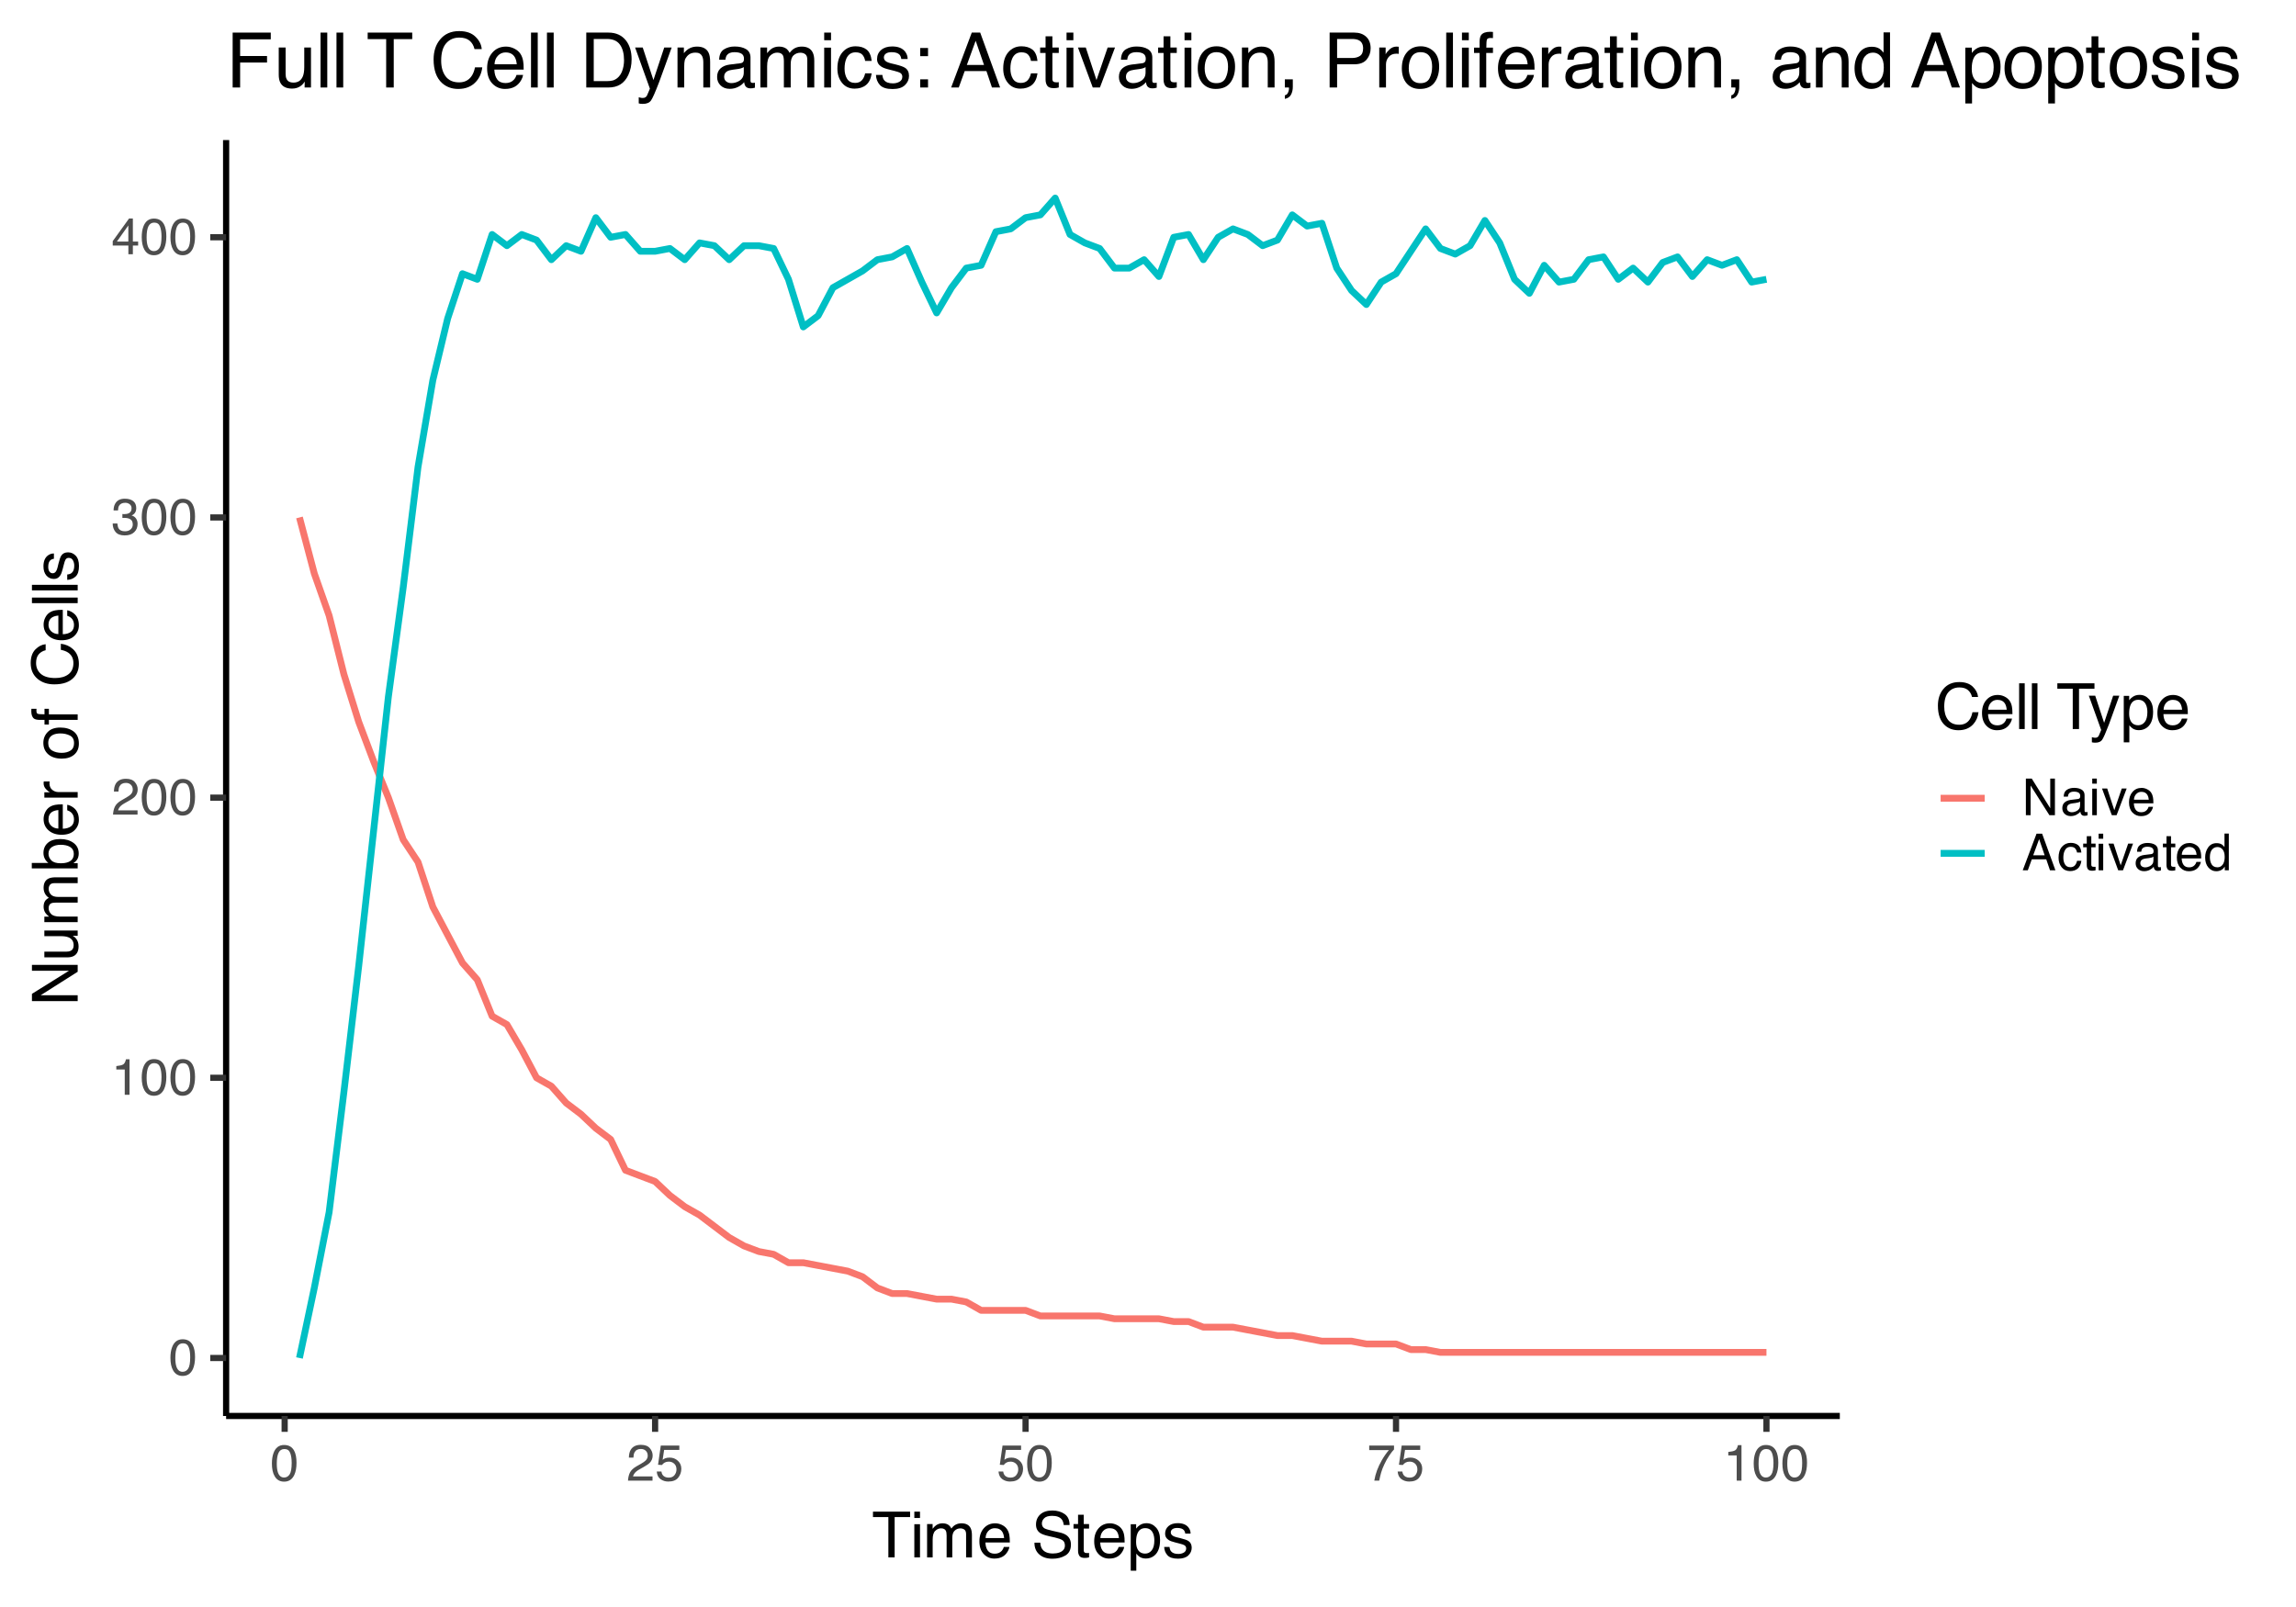 <?xml version="1.0" encoding="UTF-8"?>
<svg xmlns="http://www.w3.org/2000/svg" xmlns:xlink="http://www.w3.org/1999/xlink" width="720" height="504" viewBox="0 0 720 504">
<defs>
<g>
<g id="glyph-0-0">
<path d="M 0.516 0 L 0.516 -11.484 L 9.625 -11.484 L 9.625 0 Z M 8.188 -1.438 L 8.188 -10.047 L 1.953 -10.047 L 1.953 -1.438 Z M 8.188 -1.438 "/>
</g>
<g id="glyph-0-1">
<path d="M 4.328 -11.188 C 5.773 -11.188 6.82 -10.594 7.469 -9.406 C 7.969 -8.477 8.219 -7.211 8.219 -5.609 C 8.219 -4.086 7.992 -2.832 7.547 -1.844 C 6.891 -0.406 5.816 0.312 4.328 0.312 C 2.984 0.312 1.984 -0.273 1.328 -1.453 C 0.773 -2.422 0.5 -3.727 0.5 -5.375 C 0.5 -6.645 0.664 -7.734 1 -8.641 C 1.613 -10.336 2.723 -11.188 4.328 -11.188 Z M 4.312 -0.984 C 5.039 -0.984 5.617 -1.305 6.047 -1.953 C 6.484 -2.598 6.703 -3.801 6.703 -5.562 C 6.703 -6.832 6.547 -7.875 6.234 -8.688 C 5.922 -9.508 5.316 -9.922 4.422 -9.922 C 3.586 -9.922 2.977 -9.531 2.594 -8.75 C 2.219 -7.977 2.031 -6.832 2.031 -5.312 C 2.031 -4.176 2.148 -3.258 2.391 -2.562 C 2.766 -1.508 3.406 -0.984 4.312 -0.984 Z M 4.312 -0.984 "/>
</g>
<g id="glyph-0-2">
<path d="M 1.531 -7.922 L 1.531 -9 C 2.551 -9.102 3.258 -9.27 3.656 -9.5 C 4.062 -9.727 4.363 -10.273 4.562 -11.141 L 5.672 -11.141 L 5.672 0 L 4.172 0 L 4.172 -7.922 Z M 1.531 -7.922 "/>
</g>
<g id="glyph-0-3">
<path d="M 0.5 0 C 0.551 -0.969 0.75 -1.805 1.094 -2.516 C 1.445 -3.234 2.125 -3.883 3.125 -4.469 L 4.625 -5.328 C 5.301 -5.723 5.773 -6.055 6.047 -6.328 C 6.473 -6.766 6.688 -7.258 6.688 -7.812 C 6.688 -8.469 6.488 -8.984 6.094 -9.359 C 5.707 -9.742 5.188 -9.938 4.531 -9.938 C 3.57 -9.938 2.906 -9.57 2.531 -8.844 C 2.332 -8.457 2.223 -7.914 2.203 -7.219 L 0.781 -7.219 C 0.789 -8.195 0.969 -8.992 1.312 -9.609 C 1.926 -10.691 3.004 -11.234 4.547 -11.234 C 5.828 -11.234 6.758 -10.883 7.344 -10.188 C 7.938 -9.5 8.234 -8.727 8.234 -7.875 C 8.234 -6.977 7.922 -6.211 7.297 -5.578 C 6.93 -5.211 6.273 -4.766 5.328 -4.234 L 4.266 -3.641 C 3.754 -3.359 3.352 -3.094 3.062 -2.844 C 2.539 -2.383 2.211 -1.879 2.078 -1.328 L 8.188 -1.328 L 8.188 0 Z M 0.5 0 "/>
</g>
<g id="glyph-0-4">
<path d="M 4.156 0.312 C 2.832 0.312 1.875 -0.051 1.281 -0.781 C 0.688 -1.508 0.391 -2.395 0.391 -3.438 L 1.859 -3.438 C 1.922 -2.719 2.055 -2.191 2.266 -1.859 C 2.629 -1.273 3.285 -0.984 4.234 -0.984 C 4.973 -0.984 5.566 -1.18 6.016 -1.578 C 6.461 -1.973 6.688 -2.484 6.688 -3.109 C 6.688 -3.879 6.453 -4.414 5.984 -4.719 C 5.516 -5.031 4.859 -5.188 4.016 -5.188 C 3.922 -5.188 3.828 -5.18 3.734 -5.172 C 3.641 -5.172 3.539 -5.172 3.438 -5.172 L 3.438 -6.406 C 3.582 -6.395 3.703 -6.383 3.797 -6.375 C 3.898 -6.375 4.008 -6.375 4.125 -6.375 C 4.656 -6.375 5.086 -6.457 5.422 -6.625 C 6.016 -6.914 6.312 -7.438 6.312 -8.188 C 6.312 -8.738 6.113 -9.164 5.719 -9.469 C 5.32 -9.77 4.863 -9.922 4.344 -9.922 C 3.406 -9.922 2.754 -9.609 2.391 -8.984 C 2.191 -8.641 2.082 -8.148 2.062 -7.516 L 0.672 -7.516 C 0.672 -8.348 0.836 -9.055 1.172 -9.641 C 1.742 -10.68 2.75 -11.203 4.188 -11.203 C 5.332 -11.203 6.219 -10.945 6.844 -10.438 C 7.469 -9.938 7.781 -9.203 7.781 -8.234 C 7.781 -7.547 7.594 -6.988 7.219 -6.562 C 6.988 -6.301 6.691 -6.094 6.328 -5.938 C 6.922 -5.781 7.379 -5.469 7.703 -5 C 8.035 -4.539 8.203 -3.977 8.203 -3.312 C 8.203 -2.25 7.848 -1.379 7.141 -0.703 C 6.441 -0.023 5.445 0.312 4.156 0.312 Z M 4.156 0.312 "/>
</g>
<g id="glyph-0-5">
<path d="M 5.297 -3.969 L 5.297 -9.031 L 1.703 -3.969 Z M 5.312 0 L 5.312 -2.734 L 0.406 -2.734 L 0.406 -4.109 L 5.531 -11.219 L 6.719 -11.219 L 6.719 -3.969 L 8.375 -3.969 L 8.375 -2.734 L 6.719 -2.734 L 6.719 0 Z M 5.312 0 "/>
</g>
<g id="glyph-0-6">
<path d="M 1.984 -2.859 C 2.078 -2.055 2.445 -1.5 3.094 -1.188 C 3.426 -1.031 3.812 -0.953 4.25 -0.953 C 5.082 -0.953 5.695 -1.219 6.094 -1.75 C 6.5 -2.281 6.703 -2.867 6.703 -3.516 C 6.703 -4.297 6.461 -4.898 5.984 -5.328 C 5.516 -5.754 4.945 -5.969 4.281 -5.969 C 3.789 -5.969 3.375 -5.875 3.031 -5.688 C 2.688 -5.5 2.391 -5.238 2.141 -4.906 L 0.922 -4.984 L 1.781 -11 L 7.594 -11 L 7.594 -9.641 L 2.828 -9.641 L 2.359 -6.531 C 2.617 -6.727 2.863 -6.879 3.094 -6.984 C 3.508 -7.148 3.992 -7.234 4.547 -7.234 C 5.566 -7.234 6.43 -6.898 7.141 -6.234 C 7.859 -5.578 8.219 -4.742 8.219 -3.734 C 8.219 -2.672 7.891 -1.734 7.234 -0.922 C 6.586 -0.117 5.547 0.281 4.109 0.281 C 3.203 0.281 2.395 0.023 1.688 -0.484 C 0.988 -1.004 0.598 -1.797 0.516 -2.859 Z M 1.984 -2.859 "/>
</g>
<g id="glyph-0-7">
<path d="M 8.375 -11 L 8.375 -9.781 C 8.008 -9.426 7.531 -8.816 6.938 -7.953 C 6.344 -7.086 5.816 -6.156 5.359 -5.156 C 4.898 -4.188 4.555 -3.301 4.328 -2.5 C 4.172 -1.977 3.973 -1.145 3.734 0 L 2.188 0 C 2.539 -2.133 3.32 -4.258 4.531 -6.375 C 5.238 -7.613 5.988 -8.688 6.781 -9.594 L 0.594 -9.594 L 0.594 -11 Z M 8.375 -11 "/>
</g>
<g id="glyph-0-8">
<path d="M 1.219 -11.484 L 3.062 -11.484 L 8.859 -2.188 L 8.859 -11.484 L 10.328 -11.484 L 10.328 0 L 8.594 0 L 2.703 -9.297 L 2.703 0 L 1.219 0 Z M 5.672 -11.484 Z M 5.672 -11.484 "/>
</g>
<g id="glyph-0-9">
<path d="M 2.109 -2.234 C 2.109 -1.828 2.254 -1.504 2.547 -1.266 C 2.848 -1.035 3.203 -0.922 3.609 -0.922 C 4.109 -0.922 4.586 -1.035 5.047 -1.266 C 5.828 -1.641 6.219 -2.258 6.219 -3.125 L 6.219 -4.266 C 6.051 -4.148 5.832 -4.055 5.562 -3.984 C 5.289 -3.91 5.023 -3.859 4.766 -3.828 L 3.906 -3.719 C 3.395 -3.656 3.016 -3.551 2.766 -3.406 C 2.328 -3.156 2.109 -2.766 2.109 -2.234 Z M 5.516 -5.078 C 5.836 -5.117 6.055 -5.254 6.172 -5.484 C 6.234 -5.609 6.266 -5.785 6.266 -6.016 C 6.266 -6.492 6.094 -6.844 5.75 -7.062 C 5.406 -7.281 4.914 -7.391 4.281 -7.391 C 3.551 -7.391 3.031 -7.191 2.719 -6.797 C 2.551 -6.578 2.441 -6.25 2.391 -5.812 L 1.078 -5.812 C 1.098 -6.844 1.43 -7.562 2.078 -7.969 C 2.723 -8.375 3.469 -8.578 4.312 -8.578 C 5.301 -8.578 6.102 -8.391 6.719 -8.016 C 7.32 -7.641 7.625 -7.055 7.625 -6.266 L 7.625 -1.438 C 7.625 -1.289 7.656 -1.172 7.719 -1.078 C 7.781 -0.992 7.906 -0.953 8.094 -0.953 C 8.156 -0.953 8.223 -0.957 8.297 -0.969 C 8.379 -0.977 8.469 -0.988 8.562 -1 L 8.562 0.047 C 8.344 0.109 8.176 0.145 8.062 0.156 C 7.945 0.176 7.789 0.188 7.594 0.188 C 7.102 0.188 6.75 0.008 6.531 -0.344 C 6.414 -0.52 6.336 -0.773 6.297 -1.109 C 6.004 -0.734 5.586 -0.406 5.047 -0.125 C 4.516 0.145 3.926 0.281 3.281 0.281 C 2.508 0.281 1.875 0.047 1.375 -0.422 C 0.883 -0.898 0.641 -1.492 0.641 -2.203 C 0.641 -2.973 0.879 -3.57 1.359 -4 C 1.848 -4.426 2.488 -4.691 3.281 -4.797 Z M 4.359 -8.578 Z M 4.359 -8.578 "/>
</g>
<g id="glyph-0-10">
<path d="M 1.031 -8.328 L 2.469 -8.328 L 2.469 0 L 1.031 0 Z M 1.031 -11.484 L 2.469 -11.484 L 2.469 -9.891 L 1.031 -9.891 Z M 1.031 -11.484 "/>
</g>
<g id="glyph-0-11">
<path d="M 1.719 -8.375 L 3.953 -1.562 L 6.297 -8.375 L 7.828 -8.375 L 4.672 0 L 3.172 0 L 0.094 -8.375 Z M 1.719 -8.375 "/>
</g>
<g id="glyph-0-12">
<path d="M 4.516 -8.562 C 5.109 -8.562 5.68 -8.422 6.234 -8.141 C 6.797 -7.859 7.223 -7.5 7.516 -7.062 C 7.797 -6.633 7.984 -6.141 8.078 -5.578 C 8.16 -5.191 8.203 -4.578 8.203 -3.734 L 2.078 -3.734 C 2.098 -2.891 2.297 -2.207 2.672 -1.688 C 3.047 -1.176 3.629 -0.922 4.422 -0.922 C 5.148 -0.922 5.734 -1.164 6.172 -1.656 C 6.422 -1.938 6.598 -2.258 6.703 -2.625 L 8.094 -2.625 C 8.051 -2.32 7.926 -1.977 7.719 -1.594 C 7.52 -1.219 7.289 -0.91 7.031 -0.672 C 6.602 -0.254 6.078 0.023 5.453 0.172 C 5.109 0.254 4.723 0.297 4.297 0.297 C 3.254 0.297 2.367 -0.082 1.641 -0.844 C 0.922 -1.602 0.562 -2.664 0.562 -4.031 C 0.562 -5.375 0.926 -6.461 1.656 -7.297 C 2.383 -8.141 3.336 -8.562 4.516 -8.562 Z M 6.766 -4.859 C 6.703 -5.461 6.566 -5.945 6.359 -6.312 C 5.973 -6.988 5.332 -7.328 4.438 -7.328 C 3.789 -7.328 3.25 -7.094 2.812 -6.625 C 2.375 -6.164 2.141 -5.578 2.109 -4.859 Z M 4.391 -8.578 Z M 4.391 -8.578 "/>
</g>
<g id="glyph-0-13">
<path d="M 7.109 -4.703 L 5.375 -9.781 L 3.516 -4.703 Z M 4.562 -11.484 L 6.312 -11.484 L 10.484 0 L 8.781 0 L 7.609 -3.438 L 3.078 -3.438 L 1.828 0 L 0.234 0 Z M 4.562 -11.484 "/>
</g>
<g id="glyph-0-14">
<path d="M 4.266 -8.609 C 5.203 -8.609 5.969 -8.379 6.562 -7.922 C 7.156 -7.461 7.508 -6.676 7.625 -5.562 L 6.266 -5.562 C 6.18 -6.07 5.988 -6.5 5.688 -6.844 C 5.395 -7.188 4.922 -7.359 4.266 -7.359 C 3.367 -7.359 2.727 -6.922 2.344 -6.047 C 2.094 -5.473 1.969 -4.77 1.969 -3.938 C 1.969 -3.102 2.145 -2.398 2.5 -1.828 C 2.852 -1.254 3.41 -0.969 4.172 -0.969 C 4.754 -0.969 5.211 -1.145 5.547 -1.5 C 5.891 -1.852 6.129 -2.344 6.266 -2.969 L 7.625 -2.969 C 7.469 -1.852 7.078 -1.035 6.453 -0.516 C 5.828 -0.004 5.031 0.25 4.062 0.25 C 2.969 0.25 2.094 -0.148 1.438 -0.953 C 0.789 -1.754 0.469 -2.754 0.469 -3.953 C 0.469 -5.422 0.82 -6.562 1.531 -7.375 C 2.25 -8.195 3.16 -8.609 4.266 -8.609 Z M 4.047 -8.578 Z M 4.047 -8.578 "/>
</g>
<g id="glyph-0-15">
<path d="M 1.312 -10.703 L 2.734 -10.703 L 2.734 -8.375 L 4.078 -8.375 L 4.078 -7.219 L 2.734 -7.219 L 2.734 -1.766 C 2.734 -1.473 2.832 -1.273 3.031 -1.172 C 3.145 -1.117 3.328 -1.094 3.578 -1.094 C 3.648 -1.094 3.723 -1.094 3.797 -1.094 C 3.879 -1.094 3.973 -1.098 4.078 -1.109 L 4.078 0 C 3.91 0.051 3.738 0.086 3.562 0.109 C 3.395 0.129 3.207 0.141 3 0.141 C 2.344 0.141 1.895 -0.023 1.656 -0.359 C 1.426 -0.703 1.312 -1.145 1.312 -1.688 L 1.312 -7.219 L 0.188 -7.219 L 0.188 -8.375 L 1.312 -8.375 Z M 1.312 -10.703 "/>
</g>
<g id="glyph-0-16">
<path d="M 1.922 -4.094 C 1.922 -3.195 2.109 -2.445 2.484 -1.844 C 2.867 -1.238 3.484 -0.938 4.328 -0.938 C 4.973 -0.938 5.504 -1.211 5.922 -1.766 C 6.348 -2.328 6.562 -3.133 6.562 -4.188 C 6.562 -5.238 6.344 -6.02 5.906 -6.531 C 5.477 -7.039 4.945 -7.297 4.312 -7.297 C 3.602 -7.297 3.023 -7.023 2.578 -6.484 C 2.141 -5.941 1.922 -5.145 1.922 -4.094 Z M 4.047 -8.516 C 4.68 -8.516 5.219 -8.379 5.656 -8.109 C 5.906 -7.953 6.188 -7.68 6.5 -7.297 L 6.5 -11.516 L 7.859 -11.516 L 7.859 0 L 6.594 0 L 6.594 -1.172 C 6.258 -0.648 5.867 -0.273 5.422 -0.047 C 4.973 0.18 4.461 0.297 3.891 0.297 C 2.953 0.297 2.141 -0.094 1.453 -0.875 C 0.773 -1.664 0.438 -2.711 0.438 -4.016 C 0.438 -5.234 0.75 -6.285 1.375 -7.172 C 2 -8.066 2.891 -8.516 4.047 -8.516 Z M 4.047 -8.516 "/>
</g>
<g id="glyph-1-0">
<path d="M 0.641 0 L 0.641 -14.344 L 12.031 -14.344 L 12.031 0 Z M 10.234 -1.797 L 10.234 -12.547 L 2.438 -12.547 L 2.438 -1.797 Z M 10.234 -1.797 "/>
</g>
<g id="glyph-1-1">
<path d="M 11.969 -14.344 L 11.969 -12.641 L 7.125 -12.641 L 7.125 0 L 5.156 0 L 5.156 -12.641 L 0.328 -12.641 L 0.328 -14.344 Z M 11.969 -14.344 "/>
</g>
<g id="glyph-1-2">
<path d="M 1.297 -10.406 L 3.078 -10.406 L 3.078 0 L 1.297 0 Z M 1.297 -14.344 L 3.078 -14.344 L 3.078 -12.359 L 1.297 -12.359 Z M 1.297 -14.344 "/>
</g>
<g id="glyph-1-3">
<path d="M 1.297 -10.453 L 3.031 -10.453 L 3.031 -8.969 C 3.445 -9.488 3.82 -9.863 4.156 -10.094 C 4.738 -10.488 5.398 -10.688 6.141 -10.688 C 6.973 -10.688 7.641 -10.484 8.141 -10.078 C 8.43 -9.848 8.691 -9.504 8.922 -9.047 C 9.316 -9.609 9.773 -10.02 10.297 -10.281 C 10.828 -10.551 11.422 -10.688 12.078 -10.688 C 13.484 -10.688 14.441 -10.18 14.953 -9.172 C 15.223 -8.617 15.359 -7.883 15.359 -6.969 L 15.359 0 L 13.531 0 L 13.531 -7.266 C 13.531 -7.961 13.352 -8.441 13 -8.703 C 12.656 -8.961 12.234 -9.094 11.734 -9.094 C 11.047 -9.094 10.453 -8.859 9.953 -8.391 C 9.453 -7.93 9.203 -7.16 9.203 -6.078 L 9.203 0 L 7.422 0 L 7.422 -6.828 C 7.422 -7.535 7.336 -8.051 7.172 -8.375 C 6.898 -8.863 6.398 -9.109 5.672 -9.109 C 5.004 -9.109 4.398 -8.848 3.859 -8.328 C 3.316 -7.816 3.047 -6.891 3.047 -5.547 L 3.047 0 L 1.297 0 Z M 1.297 -10.453 "/>
</g>
<g id="glyph-1-4">
<path d="M 5.641 -10.688 C 6.391 -10.688 7.109 -10.516 7.797 -10.172 C 8.492 -9.828 9.023 -9.375 9.391 -8.812 C 9.742 -8.289 9.977 -7.676 10.094 -6.969 C 10.195 -6.488 10.25 -5.723 10.25 -4.672 L 2.594 -4.672 C 2.625 -3.609 2.875 -2.754 3.344 -2.109 C 3.812 -1.473 4.535 -1.156 5.516 -1.156 C 6.43 -1.156 7.164 -1.457 7.719 -2.062 C 8.031 -2.414 8.25 -2.82 8.375 -3.281 L 10.109 -3.281 C 10.066 -2.895 9.914 -2.469 9.656 -2 C 9.395 -1.531 9.109 -1.145 8.797 -0.844 C 8.254 -0.32 7.594 0.031 6.812 0.219 C 6.383 0.32 5.906 0.375 5.375 0.375 C 4.07 0.375 2.969 -0.098 2.062 -1.047 C 1.156 -1.992 0.703 -3.32 0.703 -5.031 C 0.703 -6.707 1.156 -8.066 2.062 -9.109 C 2.977 -10.16 4.172 -10.688 5.641 -10.688 Z M 8.453 -6.062 C 8.379 -6.82 8.211 -7.43 7.953 -7.891 C 7.473 -8.734 6.664 -9.156 5.531 -9.156 C 4.727 -9.156 4.051 -8.863 3.5 -8.281 C 2.957 -7.695 2.672 -6.957 2.641 -6.062 Z M 5.484 -10.719 Z M 5.484 -10.719 "/>
</g>
<g id="glyph-1-5">
</g>
<g id="glyph-1-6">
<path d="M 2.797 -4.625 C 2.836 -3.812 3.031 -3.148 3.375 -2.641 C 4.02 -1.691 5.156 -1.219 6.781 -1.219 C 7.508 -1.219 8.172 -1.32 8.766 -1.531 C 9.93 -1.938 10.516 -2.66 10.516 -3.703 C 10.516 -4.484 10.27 -5.039 9.781 -5.375 C 9.281 -5.695 8.504 -5.977 7.453 -6.219 L 5.516 -6.656 C 4.242 -6.945 3.344 -7.266 2.812 -7.609 C 1.906 -8.203 1.453 -9.098 1.453 -10.297 C 1.453 -11.586 1.895 -12.645 2.781 -13.469 C 3.676 -14.289 4.941 -14.703 6.578 -14.703 C 8.078 -14.703 9.352 -14.336 10.406 -13.609 C 11.457 -12.891 11.984 -11.734 11.984 -10.141 L 10.156 -10.141 C 10.062 -10.91 9.852 -11.5 9.531 -11.906 C 8.938 -12.656 7.93 -13.031 6.516 -13.031 C 5.367 -13.031 4.547 -12.785 4.047 -12.297 C 3.547 -11.816 3.297 -11.258 3.297 -10.625 C 3.297 -9.926 3.586 -9.41 4.172 -9.078 C 4.555 -8.867 5.426 -8.609 6.781 -8.297 L 8.797 -7.844 C 9.766 -7.625 10.508 -7.32 11.031 -6.938 C 11.945 -6.258 12.406 -5.285 12.406 -4.016 C 12.406 -2.422 11.828 -1.281 10.672 -0.594 C 9.516 0.082 8.172 0.422 6.641 0.422 C 4.859 0.422 3.461 -0.035 2.453 -0.953 C 1.441 -1.859 0.945 -3.082 0.969 -4.625 Z M 6.719 -14.734 Z M 6.719 -14.734 "/>
</g>
<g id="glyph-1-7">
<path d="M 1.641 -13.375 L 3.422 -13.375 L 3.422 -10.453 L 5.094 -10.453 L 5.094 -9.031 L 3.422 -9.031 L 3.422 -2.203 C 3.422 -1.836 3.547 -1.594 3.797 -1.469 C 3.93 -1.395 4.156 -1.359 4.469 -1.359 C 4.551 -1.359 4.641 -1.359 4.734 -1.359 C 4.836 -1.367 4.957 -1.379 5.094 -1.391 L 5.094 0 C 4.883 0.062 4.672 0.102 4.453 0.125 C 4.234 0.156 4 0.172 3.75 0.172 C 2.926 0.172 2.367 -0.035 2.078 -0.453 C 1.785 -0.879 1.641 -1.426 1.641 -2.094 L 1.641 -9.031 L 0.219 -9.031 L 0.219 -10.453 L 1.641 -10.453 Z M 1.641 -13.375 "/>
</g>
<g id="glyph-1-8">
<path d="M 5.703 -1.188 C 6.523 -1.188 7.207 -1.531 7.75 -2.219 C 8.289 -2.906 8.562 -3.93 8.562 -5.297 C 8.562 -6.129 8.441 -6.844 8.203 -7.438 C 7.742 -8.594 6.91 -9.172 5.703 -9.172 C 4.484 -9.172 3.648 -8.562 3.203 -7.344 C 2.961 -6.695 2.844 -5.867 2.844 -4.859 C 2.844 -4.055 2.961 -3.367 3.203 -2.797 C 3.66 -1.723 4.492 -1.188 5.703 -1.188 Z M 1.156 -10.406 L 2.859 -10.406 L 2.859 -9.031 C 3.211 -9.5 3.598 -9.863 4.016 -10.125 C 4.609 -10.52 5.305 -10.719 6.109 -10.719 C 7.285 -10.719 8.285 -10.258 9.109 -9.344 C 9.941 -8.438 10.359 -7.141 10.359 -5.453 C 10.359 -3.18 9.766 -1.555 8.578 -0.578 C 7.816 0.047 6.938 0.359 5.938 0.359 C 5.145 0.359 4.484 0.18 3.953 -0.172 C 3.641 -0.359 3.289 -0.691 2.906 -1.172 L 2.906 4.172 L 1.156 4.172 Z M 1.156 -10.406 "/>
</g>
<g id="glyph-1-9">
<path d="M 2.328 -3.281 C 2.379 -2.695 2.531 -2.25 2.781 -1.938 C 3.219 -1.363 3.984 -1.078 5.078 -1.078 C 5.734 -1.078 6.305 -1.219 6.797 -1.5 C 7.297 -1.789 7.547 -2.234 7.547 -2.828 C 7.547 -3.273 7.344 -3.613 6.938 -3.844 C 6.688 -3.988 6.188 -4.156 5.438 -4.344 L 4.047 -4.703 C 3.148 -4.922 2.492 -5.164 2.078 -5.438 C 1.316 -5.914 0.938 -6.57 0.938 -7.406 C 0.938 -8.395 1.289 -9.195 2 -9.812 C 2.719 -10.426 3.68 -10.734 4.891 -10.734 C 6.461 -10.734 7.598 -10.27 8.297 -9.344 C 8.734 -8.758 8.941 -8.129 8.922 -7.453 L 7.266 -7.453 C 7.234 -7.848 7.094 -8.207 6.844 -8.531 C 6.438 -9 5.738 -9.234 4.75 -9.234 C 4.082 -9.234 3.578 -9.102 3.234 -8.844 C 2.891 -8.594 2.719 -8.258 2.719 -7.844 C 2.719 -7.383 2.945 -7.02 3.406 -6.75 C 3.664 -6.582 4.047 -6.438 4.547 -6.312 L 5.719 -6.031 C 6.977 -5.727 7.82 -5.43 8.25 -5.141 C 8.938 -4.691 9.281 -3.988 9.281 -3.031 C 9.281 -2.094 8.926 -1.285 8.219 -0.609 C 7.508 0.066 6.43 0.406 4.984 0.406 C 3.43 0.406 2.332 0.051 1.688 -0.656 C 1.039 -1.363 0.691 -2.238 0.641 -3.281 Z M 4.938 -10.719 Z M 4.938 -10.719 "/>
</g>
<g id="glyph-1-10">
<path d="M 7.562 -14.734 C 9.383 -14.734 10.797 -14.254 11.797 -13.297 C 12.797 -12.336 13.352 -11.254 13.469 -10.047 L 11.578 -10.047 C 11.359 -10.961 10.926 -11.691 10.281 -12.234 C 9.645 -12.773 8.75 -13.047 7.594 -13.047 C 6.176 -13.047 5.031 -12.547 4.156 -11.547 C 3.289 -10.555 2.859 -9.039 2.859 -7 C 2.859 -5.312 3.25 -3.945 4.031 -2.906 C 4.82 -1.863 5.992 -1.344 7.547 -1.344 C 8.984 -1.344 10.078 -1.891 10.828 -2.984 C 11.223 -3.566 11.516 -4.332 11.703 -5.281 L 13.609 -5.281 C 13.43 -3.77 12.867 -2.5 11.922 -1.469 C 10.785 -0.238 9.25 0.375 7.312 0.375 C 5.645 0.375 4.242 -0.129 3.109 -1.141 C 1.617 -2.473 0.875 -4.535 0.875 -7.328 C 0.875 -9.441 1.438 -11.176 2.562 -12.531 C 3.77 -14 5.438 -14.734 7.562 -14.734 Z M 7.172 -14.734 Z M 7.172 -14.734 "/>
</g>
<g id="glyph-1-11">
<path d="M 1.344 -14.344 L 3.094 -14.344 L 3.094 0 L 1.344 0 Z M 1.344 -14.344 "/>
</g>
<g id="glyph-1-12">
<path d="M 7.828 -10.453 L 9.766 -10.453 C 9.516 -9.785 8.961 -8.258 8.109 -5.875 C 7.473 -4.07 6.941 -2.602 6.516 -1.469 C 5.492 1.195 4.773 2.82 4.359 3.406 C 3.941 3.988 3.227 4.281 2.219 4.281 C 1.969 4.281 1.773 4.27 1.641 4.25 C 1.516 4.238 1.352 4.207 1.156 4.156 L 1.156 2.547 C 1.457 2.629 1.676 2.68 1.812 2.703 C 1.945 2.723 2.066 2.734 2.172 2.734 C 2.504 2.734 2.742 2.676 2.891 2.562 C 3.047 2.457 3.176 2.328 3.281 2.172 C 3.312 2.117 3.426 1.852 3.625 1.375 C 3.832 0.895 3.984 0.535 4.078 0.297 L 0.203 -10.453 L 2.203 -10.453 L 5 -1.938 Z M 4.984 -10.719 Z M 4.984 -10.719 "/>
</g>
<g id="glyph-2-0">
<path d="M 0 -0.641 L -14.344 -0.641 L -14.344 -12.031 L 0 -12.031 Z M -1.797 -10.234 L -12.547 -10.234 L -12.547 -2.438 L -1.797 -2.438 Z M -1.797 -10.234 "/>
</g>
<g id="glyph-2-1">
<path d="M -14.344 -1.531 L -14.344 -3.812 L -2.719 -11.062 L -14.344 -11.062 L -14.344 -12.906 L 0 -12.906 L 0 -10.734 L -11.609 -3.375 L 0 -3.375 L 0 -1.531 Z M -14.344 -7.094 Z M -14.344 -7.094 "/>
</g>
<g id="glyph-2-2">
<path d="M -10.453 -3.047 L -3.516 -3.047 C -2.984 -3.047 -2.547 -3.129 -2.203 -3.297 C -1.578 -3.609 -1.266 -4.191 -1.266 -5.047 C -1.266 -6.273 -1.812 -7.109 -2.906 -7.547 C -3.5 -7.785 -4.305 -7.906 -5.328 -7.906 L -10.453 -7.906 L -10.453 -9.672 L 0 -9.672 L 0 -8.016 L -1.547 -8.031 C -1.148 -7.801 -0.812 -7.516 -0.531 -7.172 C 0.008 -6.504 0.281 -5.691 0.281 -4.734 C 0.281 -3.242 -0.219 -2.227 -1.219 -1.688 C -1.75 -1.395 -2.457 -1.25 -3.344 -1.25 L -10.453 -1.25 Z M -10.719 -5.453 Z M -10.719 -5.453 "/>
</g>
<g id="glyph-2-3">
<path d="M -10.453 -1.297 L -10.453 -3.031 L -8.969 -3.031 C -9.488 -3.445 -9.863 -3.82 -10.094 -4.156 C -10.488 -4.738 -10.688 -5.398 -10.688 -6.141 C -10.688 -6.973 -10.484 -7.641 -10.078 -8.141 C -9.848 -8.43 -9.504 -8.691 -9.047 -8.922 C -9.609 -9.316 -10.02 -9.773 -10.281 -10.297 C -10.551 -10.828 -10.688 -11.422 -10.688 -12.078 C -10.688 -13.484 -10.18 -14.441 -9.172 -14.953 C -8.617 -15.223 -7.883 -15.359 -6.969 -15.359 L 0 -15.359 L 0 -13.531 L -7.266 -13.531 C -7.961 -13.531 -8.441 -13.352 -8.703 -13 C -8.961 -12.656 -9.094 -12.234 -9.094 -11.734 C -9.094 -11.047 -8.859 -10.453 -8.391 -9.953 C -7.93 -9.453 -7.16 -9.203 -6.078 -9.203 L 0 -9.203 L 0 -7.422 L -6.828 -7.422 C -7.535 -7.422 -8.051 -7.336 -8.375 -7.172 C -8.863 -6.898 -9.109 -6.398 -9.109 -5.672 C -9.109 -5.004 -8.848 -4.398 -8.328 -3.859 C -7.816 -3.316 -6.891 -3.047 -5.547 -3.047 L 0 -3.047 L 0 -1.297 Z M -10.453 -1.297 "/>
</g>
<g id="glyph-2-4">
<path d="M -14.391 -1.156 L -14.391 -2.859 L -9.188 -2.859 C -9.688 -3.242 -10.066 -3.703 -10.328 -4.234 C -10.598 -4.773 -10.734 -5.359 -10.734 -5.984 C -10.734 -7.285 -10.285 -8.336 -9.391 -9.141 C -8.492 -9.953 -7.176 -10.359 -5.438 -10.359 C -3.781 -10.359 -2.406 -9.957 -1.312 -9.156 C -0.219 -8.352 0.328 -7.242 0.328 -5.828 C 0.328 -5.035 0.133 -4.363 -0.25 -3.812 C -0.477 -3.488 -0.844 -3.145 -1.344 -2.781 L 0 -2.781 L 0 -1.156 Z M -1.219 -5.719 C -1.219 -6.676 -1.594 -7.391 -2.344 -7.859 C -3.102 -8.328 -4.102 -8.562 -5.344 -8.562 C -6.445 -8.562 -7.359 -8.328 -8.078 -7.859 C -8.797 -7.391 -9.156 -6.691 -9.156 -5.766 C -9.156 -4.973 -8.859 -4.273 -8.266 -3.672 C -7.68 -3.066 -6.707 -2.766 -5.344 -2.766 C -4.363 -2.766 -3.566 -2.891 -2.953 -3.141 C -1.797 -3.598 -1.219 -4.457 -1.219 -5.719 Z M -1.219 -5.719 "/>
</g>
<g id="glyph-2-5">
<path d="M -10.688 -5.641 C -10.688 -6.391 -10.516 -7.109 -10.172 -7.797 C -9.828 -8.492 -9.375 -9.023 -8.812 -9.391 C -8.289 -9.742 -7.676 -9.977 -6.969 -10.094 C -6.488 -10.195 -5.723 -10.25 -4.672 -10.25 L -4.672 -2.594 C -3.609 -2.625 -2.754 -2.875 -2.109 -3.344 C -1.473 -3.812 -1.156 -4.535 -1.156 -5.516 C -1.156 -6.43 -1.457 -7.164 -2.062 -7.719 C -2.414 -8.031 -2.82 -8.25 -3.281 -8.375 L -3.281 -10.109 C -2.895 -10.066 -2.469 -9.914 -2 -9.656 C -1.531 -9.395 -1.145 -9.109 -0.844 -8.797 C -0.32 -8.254 0.031 -7.594 0.219 -6.812 C 0.32 -6.383 0.375 -5.906 0.375 -5.375 C 0.375 -4.07 -0.098 -2.969 -1.047 -2.062 C -1.992 -1.156 -3.32 -0.703 -5.031 -0.703 C -6.707 -0.703 -8.066 -1.156 -9.109 -2.062 C -10.16 -2.977 -10.688 -4.172 -10.688 -5.641 Z M -6.062 -8.453 C -6.82 -8.379 -7.43 -8.211 -7.891 -7.953 C -8.734 -7.473 -9.156 -6.664 -9.156 -5.531 C -9.156 -4.727 -8.863 -4.051 -8.281 -3.5 C -7.695 -2.957 -6.957 -2.672 -6.062 -2.641 Z M -10.719 -5.484 Z M -10.719 -5.484 "/>
</g>
<g id="glyph-2-6">
<path d="M -10.453 -1.344 L -10.453 -3.016 L -8.656 -3.016 C -9.008 -3.148 -9.438 -3.484 -9.938 -4.016 C -10.438 -4.547 -10.688 -5.16 -10.688 -5.859 C -10.688 -5.891 -10.68 -5.941 -10.672 -6.016 C -10.672 -6.098 -10.66 -6.234 -10.641 -6.422 L -8.797 -6.422 C -8.805 -6.316 -8.816 -6.219 -8.828 -6.125 C -8.836 -6.039 -8.844 -5.945 -8.844 -5.844 C -8.844 -4.957 -8.555 -4.273 -7.984 -3.797 C -7.41 -3.328 -6.754 -3.094 -6.016 -3.094 L 0 -3.094 L 0 -1.344 Z M -10.453 -1.344 "/>
</g>
<g id="glyph-2-7">
</g>
<g id="glyph-2-8">
<path d="M -1.141 -5.438 C -1.141 -6.602 -1.578 -7.398 -2.453 -7.828 C -3.336 -8.266 -4.32 -8.484 -5.406 -8.484 C -6.375 -8.484 -7.164 -8.328 -7.781 -8.016 C -8.75 -7.523 -9.234 -6.672 -9.234 -5.453 C -9.234 -4.379 -8.82 -3.598 -8 -3.109 C -7.176 -2.629 -6.188 -2.391 -5.031 -2.391 C -3.914 -2.391 -2.988 -2.629 -2.25 -3.109 C -1.508 -3.598 -1.141 -4.375 -1.141 -5.438 Z M -10.766 -5.516 C -10.766 -6.859 -10.312 -7.992 -9.406 -8.922 C -8.508 -9.859 -7.191 -10.328 -5.453 -10.328 C -3.766 -10.328 -2.367 -9.914 -1.266 -9.094 C -0.172 -8.27 0.375 -7 0.375 -5.281 C 0.375 -3.832 -0.109 -2.688 -1.078 -1.844 C -2.055 -1 -3.363 -0.578 -5 -0.578 C -6.758 -0.578 -8.16 -1.02 -9.203 -1.906 C -10.242 -2.801 -10.766 -4.004 -10.766 -5.516 Z M -10.719 -5.453 Z M -10.719 -5.453 "/>
</g>
<g id="glyph-2-9">
<path d="M -12.047 -1.734 C -12.773 -1.754 -13.312 -1.879 -13.656 -2.109 C -14.25 -2.516 -14.547 -3.305 -14.547 -4.484 C -14.547 -4.598 -14.539 -4.711 -14.531 -4.828 C -14.531 -4.941 -14.523 -5.07 -14.516 -5.219 L -12.906 -5.219 C -12.926 -5.039 -12.938 -4.91 -12.938 -4.828 C -12.938 -4.742 -12.938 -4.664 -12.938 -4.594 C -12.938 -4.062 -12.797 -3.742 -12.516 -3.641 C -12.242 -3.535 -11.539 -3.484 -10.406 -3.484 L -10.406 -5.219 L -9.031 -5.219 L -9.031 -3.469 L 0 -3.469 L 0 -1.734 L -9.031 -1.734 L -9.031 -0.281 L -10.406 -0.281 L -10.406 -1.734 Z M -12.047 -1.734 "/>
</g>
<g id="glyph-2-10">
<path d="M -14.734 -7.562 C -14.734 -9.383 -14.254 -10.797 -13.297 -11.797 C -12.336 -12.797 -11.254 -13.352 -10.047 -13.469 L -10.047 -11.578 C -10.961 -11.359 -11.691 -10.926 -12.234 -10.281 C -12.773 -9.645 -13.047 -8.75 -13.047 -7.594 C -13.047 -6.176 -12.547 -5.031 -11.547 -4.156 C -10.555 -3.289 -9.039 -2.859 -7 -2.859 C -5.312 -2.859 -3.945 -3.25 -2.906 -4.031 C -1.863 -4.82 -1.344 -5.992 -1.344 -7.547 C -1.344 -8.984 -1.891 -10.078 -2.984 -10.828 C -3.566 -11.223 -4.332 -11.516 -5.281 -11.703 L -5.281 -13.609 C -3.77 -13.43 -2.5 -12.867 -1.469 -11.922 C -0.238 -10.785 0.375 -9.25 0.375 -7.312 C 0.375 -5.645 -0.129 -4.242 -1.141 -3.109 C -2.473 -1.617 -4.535 -0.875 -7.328 -0.875 C -9.441 -0.875 -11.176 -1.438 -12.531 -2.562 C -14 -3.77 -14.734 -5.438 -14.734 -7.562 Z M -14.734 -7.172 Z M -14.734 -7.172 "/>
</g>
<g id="glyph-2-11">
<path d="M -14.344 -1.344 L -14.344 -3.094 L 0 -3.094 L 0 -1.344 Z M -14.344 -1.344 "/>
</g>
<g id="glyph-2-12">
<path d="M -3.281 -2.328 C -2.695 -2.379 -2.25 -2.531 -1.938 -2.781 C -1.363 -3.219 -1.078 -3.984 -1.078 -5.078 C -1.078 -5.734 -1.219 -6.305 -1.5 -6.797 C -1.789 -7.297 -2.234 -7.547 -2.828 -7.547 C -3.273 -7.547 -3.613 -7.344 -3.844 -6.938 C -3.988 -6.688 -4.156 -6.188 -4.344 -5.438 L -4.703 -4.047 C -4.922 -3.148 -5.164 -2.492 -5.438 -2.078 C -5.914 -1.316 -6.57 -0.938 -7.406 -0.938 C -8.395 -0.938 -9.195 -1.289 -9.812 -2 C -10.426 -2.719 -10.734 -3.68 -10.734 -4.891 C -10.734 -6.461 -10.27 -7.598 -9.344 -8.297 C -8.758 -8.734 -8.129 -8.941 -7.453 -8.922 L -7.453 -7.266 C -7.848 -7.234 -8.207 -7.094 -8.531 -6.844 C -9 -6.438 -9.234 -5.738 -9.234 -4.75 C -9.234 -4.082 -9.102 -3.578 -8.844 -3.234 C -8.594 -2.891 -8.258 -2.719 -7.844 -2.719 C -7.383 -2.719 -7.02 -2.945 -6.75 -3.406 C -6.582 -3.664 -6.438 -4.047 -6.312 -4.547 L -6.031 -5.719 C -5.727 -6.977 -5.43 -7.82 -5.141 -8.25 C -4.691 -8.938 -3.988 -9.281 -3.031 -9.281 C -2.094 -9.281 -1.285 -8.926 -0.609 -8.219 C 0.066 -7.508 0.406 -6.43 0.406 -4.984 C 0.406 -3.43 0.051 -2.332 -0.656 -1.688 C -1.363 -1.039 -2.238 -0.691 -3.281 -0.641 Z M -10.719 -4.938 Z M -10.719 -4.938 "/>
</g>
<g id="glyph-3-0">
<path d="M 0.781 0 L 0.781 -17.219 L 14.438 -17.219 L 14.438 0 Z M 12.281 -2.156 L 12.281 -15.062 L 2.938 -15.062 L 2.938 -2.156 Z M 12.281 -2.156 "/>
</g>
<g id="glyph-3-1">
<path d="M 2.047 -17.219 L 14 -17.219 L 14 -15.109 L 4.391 -15.109 L 4.391 -9.875 L 12.828 -9.875 L 12.828 -7.828 L 4.391 -7.828 L 4.391 0 L 2.047 0 Z M 2.047 -17.219 "/>
</g>
<g id="glyph-3-2">
<path d="M 3.656 -12.547 L 3.656 -4.219 C 3.656 -3.582 3.758 -3.062 3.969 -2.656 C 4.344 -1.906 5.039 -1.531 6.062 -1.531 C 7.531 -1.531 8.531 -2.188 9.062 -3.5 C 9.352 -4.195 9.5 -5.16 9.5 -6.391 L 9.5 -12.547 L 11.609 -12.547 L 11.609 0 L 9.609 0 L 9.641 -1.859 C 9.359 -1.379 9.016 -0.973 8.609 -0.641 C 7.805 0.016 6.832 0.344 5.688 0.344 C 3.895 0.344 2.676 -0.254 2.031 -1.453 C 1.676 -2.098 1.5 -2.953 1.5 -4.016 L 1.5 -12.547 Z M 6.547 -12.859 Z M 6.547 -12.859 "/>
</g>
<g id="glyph-3-3">
<path d="M 1.609 -17.219 L 3.719 -17.219 L 3.719 0 L 1.609 0 Z M 1.609 -17.219 "/>
</g>
<g id="glyph-3-4">
</g>
<g id="glyph-3-5">
<path d="M 14.359 -17.219 L 14.359 -15.172 L 8.562 -15.172 L 8.562 0 L 6.188 0 L 6.188 -15.172 L 0.391 -15.172 L 0.391 -17.219 Z M 14.359 -17.219 "/>
</g>
<g id="glyph-3-6">
<path d="M 9.078 -17.688 C 11.266 -17.688 12.957 -17.109 14.156 -15.953 C 15.363 -14.805 16.031 -13.504 16.156 -12.047 L 13.891 -12.047 C 13.629 -13.16 13.113 -14.039 12.344 -14.688 C 11.57 -15.332 10.492 -15.656 9.109 -15.656 C 7.41 -15.656 6.039 -15.055 5 -13.859 C 3.957 -12.672 3.438 -10.848 3.438 -8.391 C 3.438 -6.379 3.906 -4.742 4.844 -3.484 C 5.789 -2.234 7.195 -1.609 9.062 -1.609 C 10.781 -1.609 12.086 -2.27 12.984 -3.594 C 13.461 -4.281 13.816 -5.191 14.047 -6.328 L 16.328 -6.328 C 16.117 -4.516 15.445 -2.992 14.312 -1.766 C 12.945 -0.285 11.102 0.453 8.781 0.453 C 6.781 0.453 5.098 -0.156 3.734 -1.375 C 1.953 -2.977 1.062 -5.453 1.062 -8.797 C 1.062 -11.328 1.734 -13.406 3.078 -15.031 C 4.523 -16.801 6.523 -17.688 9.078 -17.688 Z M 8.609 -17.688 Z M 8.609 -17.688 "/>
</g>
<g id="glyph-3-7">
<path d="M 6.781 -12.828 C 7.664 -12.828 8.523 -12.617 9.359 -12.203 C 10.203 -11.785 10.844 -11.242 11.281 -10.578 C 11.695 -9.953 11.977 -9.219 12.125 -8.375 C 12.25 -7.789 12.312 -6.867 12.312 -5.609 L 3.109 -5.609 C 3.148 -4.328 3.453 -3.301 4.016 -2.531 C 4.578 -1.77 5.445 -1.391 6.625 -1.391 C 7.727 -1.391 8.609 -1.75 9.266 -2.469 C 9.641 -2.895 9.906 -3.383 10.062 -3.938 L 12.125 -3.938 C 12.07 -3.477 11.891 -2.961 11.578 -2.391 C 11.273 -1.828 10.93 -1.367 10.547 -1.016 C 9.91 -0.391 9.117 0.035 8.172 0.266 C 7.66 0.391 7.086 0.453 6.453 0.453 C 4.891 0.453 3.562 -0.113 2.469 -1.25 C 1.383 -2.395 0.844 -3.988 0.844 -6.031 C 0.844 -8.051 1.391 -9.688 2.484 -10.938 C 3.578 -12.195 5.008 -12.828 6.781 -12.828 Z M 10.141 -7.281 C 10.055 -8.195 9.859 -8.926 9.547 -9.469 C 8.961 -10.488 7.992 -11 6.641 -11 C 5.672 -11 4.859 -10.645 4.203 -9.938 C 3.547 -9.238 3.203 -8.352 3.172 -7.281 Z M 6.578 -12.859 Z M 6.578 -12.859 "/>
</g>
<g id="glyph-3-8">
<path d="M 8.438 -2 C 9.227 -2 9.879 -2.078 10.391 -2.234 C 11.297 -2.547 12.035 -3.133 12.609 -4 C 13.066 -4.695 13.398 -5.586 13.609 -6.672 C 13.723 -7.316 13.781 -7.914 13.781 -8.469 C 13.781 -10.602 13.352 -12.258 12.5 -13.438 C 11.656 -14.625 10.297 -15.219 8.422 -15.219 L 4.281 -15.219 L 4.281 -2 Z M 1.938 -17.219 L 8.906 -17.219 C 11.27 -17.219 13.109 -16.379 14.422 -14.703 C 15.578 -13.18 16.156 -11.238 16.156 -8.875 C 16.156 -7.039 15.812 -5.391 15.125 -3.922 C 13.914 -1.305 11.836 0 8.891 0 L 1.938 0 Z M 1.938 -17.219 "/>
</g>
<g id="glyph-3-9">
<path d="M 9.391 -12.547 L 11.719 -12.547 C 11.426 -11.742 10.766 -9.91 9.734 -7.047 C 8.973 -4.891 8.332 -3.129 7.812 -1.766 C 6.594 1.43 5.734 3.379 5.234 4.078 C 4.734 4.785 3.875 5.141 2.656 5.141 C 2.363 5.141 2.133 5.129 1.969 5.109 C 1.812 5.086 1.617 5.047 1.391 4.984 L 1.391 3.062 C 1.754 3.164 2.016 3.227 2.172 3.25 C 2.336 3.27 2.484 3.281 2.609 3.281 C 3.004 3.281 3.289 3.211 3.469 3.078 C 3.656 2.953 3.812 2.797 3.938 2.609 C 3.977 2.547 4.117 2.223 4.359 1.641 C 4.598 1.066 4.773 0.641 4.891 0.359 L 0.25 -12.547 L 2.641 -12.547 L 6 -2.328 Z M 5.984 -12.859 Z M 5.984 -12.859 "/>
</g>
<g id="glyph-3-10">
<path d="M 1.547 -12.547 L 3.547 -12.547 L 3.547 -10.766 C 4.141 -11.504 4.77 -12.031 5.438 -12.344 C 6.102 -12.664 6.844 -12.828 7.656 -12.828 C 9.438 -12.828 10.641 -12.207 11.266 -10.969 C 11.609 -10.289 11.781 -9.316 11.781 -8.047 L 11.781 0 L 9.641 0 L 9.641 -7.906 C 9.641 -8.676 9.523 -9.297 9.297 -9.766 C 8.922 -10.547 8.238 -10.938 7.25 -10.938 C 6.75 -10.938 6.344 -10.883 6.031 -10.781 C 5.445 -10.613 4.938 -10.27 4.5 -9.75 C 4.145 -9.332 3.914 -8.906 3.812 -8.469 C 3.707 -8.031 3.656 -7.398 3.656 -6.578 L 3.656 0 L 1.547 0 Z M 6.5 -12.859 Z M 6.5 -12.859 "/>
</g>
<g id="glyph-3-11">
<path d="M 3.172 -3.344 C 3.172 -2.727 3.391 -2.242 3.828 -1.891 C 4.273 -1.547 4.805 -1.375 5.422 -1.375 C 6.16 -1.375 6.879 -1.547 7.578 -1.891 C 8.742 -2.461 9.328 -3.395 9.328 -4.688 L 9.328 -6.391 C 9.066 -6.223 8.734 -6.082 8.328 -5.969 C 7.922 -5.863 7.523 -5.789 7.141 -5.75 L 5.859 -5.578 C 5.098 -5.473 4.523 -5.312 4.141 -5.094 C 3.492 -4.727 3.172 -4.145 3.172 -3.344 Z M 8.281 -7.609 C 8.758 -7.672 9.082 -7.875 9.25 -8.219 C 9.344 -8.406 9.391 -8.676 9.391 -9.031 C 9.391 -9.75 9.133 -10.27 8.625 -10.594 C 8.113 -10.914 7.379 -11.078 6.422 -11.078 C 5.316 -11.078 4.535 -10.781 4.078 -10.188 C 3.816 -9.852 3.648 -9.363 3.578 -8.719 L 1.609 -8.719 C 1.648 -10.27 2.148 -11.348 3.109 -11.953 C 4.078 -12.555 5.195 -12.859 6.469 -12.859 C 7.945 -12.859 9.145 -12.578 10.062 -12.016 C 10.977 -11.453 11.438 -10.578 11.438 -9.391 L 11.438 -2.156 C 11.438 -1.938 11.477 -1.758 11.562 -1.625 C 11.656 -1.5 11.848 -1.438 12.141 -1.438 C 12.234 -1.438 12.336 -1.441 12.453 -1.453 C 12.578 -1.461 12.703 -1.477 12.828 -1.5 L 12.828 0.062 C 12.504 0.156 12.254 0.211 12.078 0.234 C 11.91 0.254 11.676 0.266 11.375 0.266 C 10.656 0.266 10.129 0.008 9.797 -0.5 C 9.629 -0.781 9.508 -1.172 9.438 -1.672 C 9.008 -1.109 8.391 -0.617 7.578 -0.203 C 6.773 0.211 5.891 0.422 4.922 0.422 C 3.754 0.422 2.801 0.066 2.062 -0.641 C 1.332 -1.348 0.969 -2.234 0.969 -3.297 C 0.969 -4.461 1.328 -5.363 2.047 -6 C 2.773 -6.645 3.727 -7.039 4.906 -7.188 Z M 6.531 -12.859 Z M 6.531 -12.859 "/>
</g>
<g id="glyph-3-12">
<path d="M 1.547 -12.547 L 3.641 -12.547 L 3.641 -10.766 C 4.141 -11.391 4.594 -11.844 5 -12.125 C 5.688 -12.594 6.473 -12.828 7.359 -12.828 C 8.359 -12.828 9.164 -12.582 9.781 -12.094 C 10.125 -11.812 10.438 -11.398 10.719 -10.859 C 11.188 -11.523 11.734 -12.02 12.359 -12.344 C 12.992 -12.664 13.707 -12.828 14.5 -12.828 C 16.188 -12.828 17.332 -12.219 17.938 -11 C 18.27 -10.344 18.438 -9.461 18.438 -8.359 L 18.438 0 L 16.25 0 L 16.25 -8.719 C 16.25 -9.551 16.035 -10.125 15.609 -10.438 C 15.191 -10.75 14.688 -10.906 14.094 -10.906 C 13.258 -10.906 12.539 -10.629 11.938 -10.078 C 11.344 -9.523 11.047 -8.598 11.047 -7.297 L 11.047 0 L 8.906 0 L 8.906 -8.188 C 8.906 -9.039 8.805 -9.664 8.609 -10.062 C 8.285 -10.645 7.688 -10.938 6.812 -10.938 C 6.008 -10.938 5.281 -10.625 4.625 -10 C 3.977 -9.383 3.656 -8.27 3.656 -6.656 L 3.656 0 L 1.547 0 Z M 1.547 -12.547 "/>
</g>
<g id="glyph-3-13">
<path d="M 1.547 -12.5 L 3.688 -12.5 L 3.688 0 L 1.547 0 Z M 1.547 -17.219 L 3.688 -17.219 L 3.688 -14.828 L 1.547 -14.828 Z M 1.547 -17.219 "/>
</g>
<g id="glyph-3-14">
<path d="M 6.391 -12.922 C 7.805 -12.922 8.957 -12.578 9.844 -11.891 C 10.727 -11.203 11.258 -10.016 11.438 -8.328 L 9.391 -8.328 C 9.266 -9.109 8.977 -9.754 8.531 -10.266 C 8.082 -10.773 7.367 -11.031 6.391 -11.031 C 5.047 -11.031 4.082 -10.375 3.5 -9.062 C 3.125 -8.207 2.938 -7.156 2.938 -5.906 C 2.938 -4.645 3.203 -3.582 3.734 -2.719 C 4.266 -1.863 5.102 -1.438 6.25 -1.438 C 7.125 -1.438 7.816 -1.703 8.328 -2.234 C 8.836 -2.773 9.191 -3.508 9.391 -4.438 L 11.438 -4.438 C 11.207 -2.781 10.625 -1.566 9.688 -0.797 C 8.75 -0.023 7.547 0.359 6.078 0.359 C 4.441 0.359 3.133 -0.238 2.156 -1.438 C 1.176 -2.633 0.688 -4.133 0.688 -5.938 C 0.688 -8.133 1.223 -9.848 2.297 -11.078 C 3.367 -12.305 4.734 -12.922 6.391 -12.922 Z M 6.062 -12.859 Z M 6.062 -12.859 "/>
</g>
<g id="glyph-3-15">
<path d="M 2.797 -3.938 C 2.859 -3.238 3.035 -2.703 3.328 -2.328 C 3.859 -1.641 4.781 -1.297 6.094 -1.297 C 6.875 -1.297 7.562 -1.469 8.156 -1.812 C 8.75 -2.156 9.047 -2.68 9.047 -3.391 C 9.047 -3.93 8.805 -4.344 8.328 -4.625 C 8.023 -4.789 7.426 -4.988 6.531 -5.219 L 4.859 -5.641 C 3.785 -5.898 2.992 -6.195 2.484 -6.531 C 1.578 -7.102 1.125 -7.891 1.125 -8.891 C 1.125 -10.078 1.551 -11.035 2.406 -11.766 C 3.258 -12.504 4.41 -12.875 5.859 -12.875 C 7.754 -12.875 9.117 -12.32 9.953 -11.219 C 10.473 -10.508 10.727 -9.75 10.719 -8.938 L 8.719 -8.938 C 8.676 -9.414 8.508 -9.852 8.219 -10.25 C 7.727 -10.801 6.891 -11.078 5.703 -11.078 C 4.898 -11.078 4.289 -10.922 3.875 -10.609 C 3.469 -10.305 3.266 -9.906 3.266 -9.406 C 3.266 -8.863 3.535 -8.426 4.078 -8.094 C 4.391 -7.906 4.852 -7.734 5.469 -7.578 L 6.859 -7.25 C 8.367 -6.875 9.383 -6.516 9.906 -6.172 C 10.727 -5.641 11.141 -4.797 11.141 -3.641 C 11.141 -2.516 10.711 -1.547 9.859 -0.734 C 9.016 0.078 7.723 0.484 5.984 0.484 C 4.117 0.484 2.797 0.062 2.016 -0.781 C 1.242 -1.633 0.832 -2.688 0.781 -3.938 Z M 5.922 -12.859 Z M 5.922 -12.859 "/>
</g>
<g id="glyph-3-16">
<path d="M 2.656 -12.391 L 5.109 -12.391 L 5.109 -9.828 L 2.656 -9.828 Z M 2.656 -2.562 L 5.109 -2.562 L 5.109 0 L 2.656 0 Z M 2.656 -2.562 "/>
</g>
<g id="glyph-3-17">
<path d="M 10.672 -7.062 L 8.047 -14.656 L 5.281 -7.062 Z M 6.828 -17.219 L 9.469 -17.219 L 15.719 0 L 13.156 0 L 11.422 -5.156 L 4.609 -5.156 L 2.75 0 L 0.359 0 Z M 6.828 -17.219 "/>
</g>
<g id="glyph-3-18">
<path d="M 1.969 -16.062 L 4.109 -16.062 L 4.109 -12.547 L 6.109 -12.547 L 6.109 -10.828 L 4.109 -10.828 L 4.109 -2.641 C 4.109 -2.203 4.254 -1.91 4.547 -1.766 C 4.711 -1.672 4.988 -1.625 5.375 -1.625 C 5.469 -1.625 5.57 -1.625 5.688 -1.625 C 5.812 -1.633 5.953 -1.648 6.109 -1.672 L 6.109 0 C 5.867 0.07 5.613 0.125 5.344 0.156 C 5.082 0.188 4.801 0.203 4.5 0.203 C 3.52 0.203 2.852 -0.047 2.5 -0.547 C 2.145 -1.055 1.969 -1.711 1.969 -2.516 L 1.969 -10.828 L 0.266 -10.828 L 0.266 -12.547 L 1.969 -12.547 Z M 1.969 -16.062 "/>
</g>
<g id="glyph-3-19">
<path d="M 2.578 -12.547 L 5.938 -2.328 L 9.438 -12.547 L 11.75 -12.547 L 7.016 0 L 4.766 0 L 0.125 -12.547 Z M 2.578 -12.547 "/>
</g>
<g id="glyph-3-20">
<path d="M 6.531 -1.359 C 7.926 -1.359 8.883 -1.883 9.406 -2.938 C 9.926 -4 10.188 -5.18 10.188 -6.484 C 10.188 -7.648 10 -8.602 9.625 -9.344 C 9.031 -10.5 8.004 -11.078 6.547 -11.078 C 5.266 -11.078 4.328 -10.582 3.734 -9.594 C 3.148 -8.613 2.859 -7.426 2.859 -6.031 C 2.859 -4.695 3.148 -3.582 3.734 -2.688 C 4.328 -1.801 5.258 -1.359 6.531 -1.359 Z M 6.609 -12.922 C 8.223 -12.922 9.586 -12.379 10.703 -11.297 C 11.828 -10.223 12.391 -8.641 12.391 -6.547 C 12.391 -4.516 11.895 -2.836 10.906 -1.516 C 9.926 -0.203 8.398 0.453 6.328 0.453 C 4.598 0.453 3.223 -0.129 2.203 -1.297 C 1.191 -2.461 0.688 -4.031 0.688 -6 C 0.688 -8.113 1.223 -9.797 2.297 -11.047 C 3.367 -12.297 4.805 -12.922 6.609 -12.922 Z M 6.547 -12.859 Z M 6.547 -12.859 "/>
</g>
<g id="glyph-3-21">
<path d="M 2 2.453 C 2.531 2.359 2.906 1.977 3.125 1.312 C 3.25 0.957 3.312 0.617 3.312 0.297 C 3.312 0.242 3.305 0.191 3.297 0.141 C 3.297 0.098 3.285 0.051 3.266 0 L 2 0 L 2 -2.562 L 4.5 -2.562 L 4.5 -0.188 C 4.5 0.738 4.312 1.551 3.938 2.25 C 3.562 2.957 2.914 3.395 2 3.562 Z M 2 2.453 "/>
</g>
<g id="glyph-3-22">
<path d="M 2.047 -17.219 L 9.797 -17.219 C 11.328 -17.219 12.562 -16.785 13.5 -15.922 C 14.438 -15.055 14.906 -13.844 14.906 -12.281 C 14.906 -10.938 14.488 -9.766 13.656 -8.766 C 12.82 -7.773 11.535 -7.281 9.797 -7.281 L 4.391 -7.281 L 4.391 0 L 2.047 0 Z M 12.547 -12.266 C 12.547 -13.535 12.078 -14.395 11.141 -14.844 C 10.629 -15.094 9.926 -15.219 9.031 -15.219 L 4.391 -15.219 L 4.391 -9.25 L 9.031 -9.25 C 10.07 -9.25 10.914 -9.469 11.562 -9.906 C 12.219 -10.352 12.547 -11.141 12.547 -12.266 Z M 12.547 -12.266 "/>
</g>
<g id="glyph-3-23">
<path d="M 1.609 -12.547 L 3.609 -12.547 L 3.609 -10.391 C 3.773 -10.805 4.176 -11.316 4.812 -11.922 C 5.457 -12.523 6.195 -12.828 7.031 -12.828 C 7.07 -12.828 7.141 -12.82 7.234 -12.812 C 7.328 -12.812 7.488 -12.801 7.719 -12.781 L 7.719 -10.547 C 7.594 -10.566 7.473 -10.582 7.359 -10.594 C 7.254 -10.602 7.141 -10.609 7.016 -10.609 C 5.953 -10.609 5.133 -10.266 4.562 -9.578 C 4 -8.898 3.719 -8.113 3.719 -7.219 L 3.719 0 L 1.609 0 Z M 1.609 -12.547 "/>
</g>
<g id="glyph-3-24">
<path d="M 2.078 -14.469 C 2.109 -15.344 2.258 -15.984 2.531 -16.391 C 3.02 -17.109 3.969 -17.469 5.375 -17.469 C 5.508 -17.469 5.645 -17.461 5.781 -17.453 C 5.926 -17.441 6.086 -17.43 6.266 -17.422 L 6.266 -15.5 C 6.047 -15.508 5.891 -15.516 5.797 -15.516 C 5.703 -15.523 5.609 -15.531 5.516 -15.531 C 4.879 -15.531 4.5 -15.363 4.375 -15.031 C 4.25 -14.695 4.188 -13.852 4.188 -12.5 L 6.266 -12.5 L 6.266 -10.828 L 4.156 -10.828 L 4.156 0 L 2.078 0 L 2.078 -10.828 L 0.328 -10.828 L 0.328 -12.5 L 2.078 -12.5 Z M 2.078 -14.469 "/>
</g>
<g id="glyph-3-25">
<path d="M 2.891 -6.125 C 2.891 -4.781 3.172 -3.656 3.734 -2.75 C 4.305 -1.844 5.223 -1.391 6.484 -1.391 C 7.461 -1.391 8.266 -1.812 8.891 -2.656 C 9.516 -3.5 9.828 -4.703 9.828 -6.266 C 9.828 -7.859 9.504 -9.035 8.859 -9.797 C 8.211 -10.555 7.41 -10.938 6.453 -10.938 C 5.391 -10.938 4.531 -10.531 3.875 -9.719 C 3.219 -8.906 2.891 -7.707 2.891 -6.125 Z M 6.062 -12.781 C 7.02 -12.781 7.82 -12.578 8.469 -12.172 C 8.844 -11.93 9.27 -11.52 9.75 -10.938 L 9.75 -17.281 L 11.781 -17.281 L 11.781 0 L 9.875 0 L 9.875 -1.75 C 9.383 -0.977 8.801 -0.414 8.125 -0.062 C 7.457 0.281 6.691 0.453 5.828 0.453 C 4.43 0.453 3.219 -0.133 2.188 -1.312 C 1.164 -2.488 0.656 -4.055 0.656 -6.016 C 0.656 -7.836 1.117 -9.422 2.047 -10.766 C 2.984 -12.109 4.32 -12.781 6.062 -12.781 Z M 6.062 -12.781 "/>
</g>
<g id="glyph-3-26">
<path d="M 6.844 -1.422 C 7.832 -1.422 8.648 -1.832 9.297 -2.656 C 9.953 -3.477 10.281 -4.711 10.281 -6.359 C 10.281 -7.359 10.133 -8.219 9.844 -8.938 C 9.301 -10.312 8.301 -11 6.844 -11 C 5.383 -11 4.383 -10.27 3.844 -8.812 C 3.551 -8.031 3.406 -7.039 3.406 -5.844 C 3.406 -4.875 3.551 -4.047 3.844 -3.359 C 4.395 -2.066 5.395 -1.422 6.844 -1.422 Z M 1.391 -12.5 L 3.438 -12.5 L 3.438 -10.828 C 3.852 -11.398 4.312 -11.844 4.812 -12.156 C 5.531 -12.625 6.367 -12.859 7.328 -12.859 C 8.742 -12.859 9.945 -12.312 10.938 -11.219 C 11.938 -10.133 12.438 -8.578 12.438 -6.547 C 12.438 -3.816 11.723 -1.863 10.297 -0.688 C 9.391 0.051 8.332 0.422 7.125 0.422 C 6.176 0.422 5.383 0.211 4.75 -0.203 C 4.375 -0.43 3.957 -0.832 3.5 -1.406 L 3.5 5 L 1.391 5 Z M 1.391 -12.5 "/>
</g>
</g>
<clipPath id="clip-0">
<path clip-rule="nonzero" d="M 70.91 43.926 L 576.945 43.926 L 576.945 444.09 L 70.91 444.09 Z M 70.91 43.926 "/>
</clipPath>
</defs>
<rect x="-72" y="-50.4" width="864" height="604.8" fill="rgb(100%, 100%, 100%)" fill-opacity="1"/>
<rect x="-72" y="-50.4" width="864" height="604.8" fill="rgb(100%, 100%, 100%)" fill-opacity="1"/>
<path fill="none" stroke-width="1.94" stroke-linecap="round" stroke-linejoin="round" stroke="rgb(100%, 100%, 100%)" stroke-opacity="1" stroke-miterlimit="10" d="M 0 504 L 720 504 L 720 0 L 0 0 Z M 0 504 "/>
<g clip-path="url(#clip-0)">
<path fill-rule="nonzero" fill="rgb(100%, 100%, 100%)" fill-opacity="1" d="M 70.91 444.09 L 576.945 444.09 L 576.945 43.926 L 70.91 43.926 Z M 70.91 444.09 "/>
</g>
<path fill="none" stroke-width="2.134" stroke-linecap="butt" stroke-linejoin="round" stroke="rgb(97.255%, 46.275%, 42.745%)" stroke-opacity="1" stroke-miterlimit="10" d="M 93.91 162.289 L 98.559 179.863 L 103.207 193.043 L 107.852 211.496 L 112.5 226.434 L 117.145 238.734 L 121.793 250.16 L 126.438 263.34 L 131.086 270.367 L 135.734 284.43 L 140.379 293.215 L 145.027 302.004 L 149.672 307.273 L 154.32 318.699 L 158.965 321.332 L 163.613 329.242 L 168.262 338.031 L 172.906 340.664 L 177.555 345.938 L 182.199 349.453 L 186.848 353.848 L 191.496 357.359 L 196.141 367.027 L 200.789 368.785 L 205.434 370.543 L 210.082 374.934 L 214.727 378.449 L 219.375 381.086 L 224.023 384.602 L 228.668 388.117 L 233.316 390.754 L 237.961 392.508 L 242.609 393.387 L 247.254 396.023 L 251.902 396.023 L 256.551 396.902 L 261.195 397.781 L 265.844 398.66 L 270.488 400.418 L 275.137 403.934 L 279.781 405.691 L 284.43 405.691 L 289.078 406.57 L 293.723 407.449 L 298.371 407.449 L 303.016 408.328 L 307.664 410.961 L 321.605 410.961 L 326.25 412.719 L 344.836 412.719 L 349.484 413.598 L 363.426 413.598 L 368.07 414.477 L 372.719 414.477 L 377.363 416.234 L 386.66 416.234 L 391.305 417.113 L 395.953 417.992 L 400.598 418.871 L 405.246 418.871 L 409.895 419.75 L 414.539 420.629 L 423.832 420.629 L 428.48 421.508 L 437.773 421.508 L 442.422 423.266 L 447.066 423.266 L 451.715 424.145 L 553.941 424.145 "/>
<path fill="none" stroke-width="2.134" stroke-linecap="butt" stroke-linejoin="round" stroke="rgb(0%, 74.902%, 76.863%)" stroke-opacity="1" stroke-miterlimit="10" d="M 93.91 425.898 L 98.559 403.934 L 103.207 380.207 L 107.852 342.422 L 112.5 302.883 L 117.145 260.703 L 121.793 218.523 L 126.438 184.254 L 131.086 146.469 L 135.734 119.23 L 140.379 99.898 L 145.027 85.84 L 149.672 87.598 L 154.32 73.539 L 158.965 77.051 L 163.613 73.539 L 168.262 75.297 L 172.906 81.445 L 177.555 77.051 L 182.199 78.809 L 186.848 68.266 L 191.496 74.418 L 196.141 73.539 L 200.789 78.809 L 205.434 78.809 L 210.082 77.93 L 214.727 81.445 L 219.375 76.176 L 224.023 77.051 L 228.668 81.445 L 233.316 77.051 L 237.961 77.051 L 242.609 77.93 L 247.254 87.598 L 251.902 102.535 L 256.551 99.02 L 261.195 90.234 L 265.844 87.598 L 270.488 84.961 L 275.137 81.445 L 279.781 80.566 L 284.43 77.93 L 289.078 88.477 L 293.723 98.141 L 298.371 90.234 L 303.016 84.082 L 307.664 83.203 L 312.309 72.66 L 316.957 71.781 L 321.605 68.266 L 326.25 67.387 L 330.898 62.113 L 335.543 73.539 L 340.191 76.176 L 344.836 77.93 L 349.484 84.082 L 354.133 84.082 L 358.777 81.445 L 363.426 86.719 L 368.07 74.418 L 372.719 73.539 L 377.363 81.445 L 382.012 74.418 L 386.66 71.781 L 391.305 73.539 L 395.953 77.051 L 400.598 75.297 L 405.246 67.387 L 409.895 70.902 L 414.539 70.023 L 419.188 84.082 L 423.832 91.113 L 428.48 95.504 L 433.125 88.477 L 437.773 85.84 L 442.422 78.809 L 447.066 71.781 L 451.715 77.93 L 456.359 79.688 L 461.008 77.051 L 465.652 69.145 L 470.301 76.176 L 474.949 87.598 L 479.594 91.992 L 484.242 83.203 L 488.887 88.477 L 493.535 87.598 L 498.18 81.445 L 502.828 80.566 L 507.477 87.598 L 512.121 84.082 L 516.77 88.477 L 521.414 82.324 L 526.062 80.566 L 530.707 86.719 L 535.355 81.445 L 540.004 83.203 L 544.648 81.445 L 549.297 88.477 L 553.941 87.598 "/>
<path fill="none" stroke-width="1.94" stroke-linecap="butt" stroke-linejoin="round" stroke="rgb(0%, 0%, 0%)" stroke-opacity="1" stroke-miterlimit="10" d="M 70.91 444.09 L 70.91 43.926 "/>
<g fill="rgb(30.196%, 30.196%, 30.196%)" fill-opacity="1">
<use xlink:href="#glyph-0-1" x="52.945" y="431.219"/>
</g>
<g fill="rgb(30.196%, 30.196%, 30.196%)" fill-opacity="1">
<use xlink:href="#glyph-0-2" x="34.945" y="343.352"/>
<use xlink:href="#glyph-0-1" x="43.945" y="343.352"/>
<use xlink:href="#glyph-0-1" x="52.945" y="343.352"/>
</g>
<g fill="rgb(30.196%, 30.196%, 30.196%)" fill-opacity="1">
<use xlink:href="#glyph-0-3" x="34.945" y="255.48"/>
<use xlink:href="#glyph-0-1" x="43.945" y="255.48"/>
<use xlink:href="#glyph-0-1" x="52.945" y="255.48"/>
</g>
<g fill="rgb(30.196%, 30.196%, 30.196%)" fill-opacity="1">
<use xlink:href="#glyph-0-4" x="34.945" y="167.609"/>
<use xlink:href="#glyph-0-1" x="43.945" y="167.609"/>
<use xlink:href="#glyph-0-1" x="52.945" y="167.609"/>
</g>
<g fill="rgb(30.196%, 30.196%, 30.196%)" fill-opacity="1">
<use xlink:href="#glyph-0-5" x="34.945" y="79.738"/>
<use xlink:href="#glyph-0-1" x="43.945" y="79.738"/>
<use xlink:href="#glyph-0-1" x="52.945" y="79.738"/>
</g>
<path fill="none" stroke-width="1.94" stroke-linecap="butt" stroke-linejoin="round" stroke="rgb(20%, 20%, 20%)" stroke-opacity="1" stroke-miterlimit="10" d="M 65.93 425.898 L 70.91 425.898 "/>
<path fill="none" stroke-width="1.94" stroke-linecap="butt" stroke-linejoin="round" stroke="rgb(20%, 20%, 20%)" stroke-opacity="1" stroke-miterlimit="10" d="M 65.93 338.031 L 70.91 338.031 "/>
<path fill="none" stroke-width="1.94" stroke-linecap="butt" stroke-linejoin="round" stroke="rgb(20%, 20%, 20%)" stroke-opacity="1" stroke-miterlimit="10" d="M 65.93 250.16 L 70.91 250.16 "/>
<path fill="none" stroke-width="1.94" stroke-linecap="butt" stroke-linejoin="round" stroke="rgb(20%, 20%, 20%)" stroke-opacity="1" stroke-miterlimit="10" d="M 65.93 162.289 L 70.91 162.289 "/>
<path fill="none" stroke-width="1.94" stroke-linecap="butt" stroke-linejoin="round" stroke="rgb(20%, 20%, 20%)" stroke-opacity="1" stroke-miterlimit="10" d="M 65.93 74.418 L 70.91 74.418 "/>
<path fill="none" stroke-width="1.94" stroke-linecap="butt" stroke-linejoin="round" stroke="rgb(0%, 0%, 0%)" stroke-opacity="1" stroke-miterlimit="10" d="M 70.91 444.09 L 576.945 444.09 "/>
<path fill="none" stroke-width="1.94" stroke-linecap="butt" stroke-linejoin="round" stroke="rgb(20%, 20%, 20%)" stroke-opacity="1" stroke-miterlimit="10" d="M 89.266 449.07 L 89.266 444.09 "/>
<path fill="none" stroke-width="1.94" stroke-linecap="butt" stroke-linejoin="round" stroke="rgb(20%, 20%, 20%)" stroke-opacity="1" stroke-miterlimit="10" d="M 205.434 449.07 L 205.434 444.09 "/>
<path fill="none" stroke-width="1.94" stroke-linecap="butt" stroke-linejoin="round" stroke="rgb(20%, 20%, 20%)" stroke-opacity="1" stroke-miterlimit="10" d="M 321.605 449.07 L 321.605 444.09 "/>
<path fill="none" stroke-width="1.94" stroke-linecap="butt" stroke-linejoin="round" stroke="rgb(20%, 20%, 20%)" stroke-opacity="1" stroke-miterlimit="10" d="M 437.773 449.07 L 437.773 444.09 "/>
<path fill="none" stroke-width="1.94" stroke-linecap="butt" stroke-linejoin="round" stroke="rgb(20%, 20%, 20%)" stroke-opacity="1" stroke-miterlimit="10" d="M 553.941 449.07 L 553.941 444.09 "/>
<g fill="rgb(30.196%, 30.196%, 30.196%)" fill-opacity="1">
<use xlink:href="#glyph-0-1" x="84.766" y="464.375"/>
</g>
<g fill="rgb(30.196%, 30.196%, 30.196%)" fill-opacity="1">
<use xlink:href="#glyph-0-3" x="196.434" y="464.375"/>
<use xlink:href="#glyph-0-6" x="205.434" y="464.375"/>
</g>
<g fill="rgb(30.196%, 30.196%, 30.196%)" fill-opacity="1">
<use xlink:href="#glyph-0-6" x="312.605" y="464.375"/>
<use xlink:href="#glyph-0-1" x="321.605" y="464.375"/>
</g>
<g fill="rgb(30.196%, 30.196%, 30.196%)" fill-opacity="1">
<use xlink:href="#glyph-0-7" x="428.773" y="464.375"/>
<use xlink:href="#glyph-0-6" x="437.773" y="464.375"/>
</g>
<g fill="rgb(30.196%, 30.196%, 30.196%)" fill-opacity="1">
<use xlink:href="#glyph-0-2" x="540.441" y="464.375"/>
<use xlink:href="#glyph-0-1" x="549.441" y="464.375"/>
<use xlink:href="#glyph-0-1" x="558.441" y="464.375"/>
</g>
<g fill="rgb(0%, 0%, 0%)" fill-opacity="1">
<use xlink:href="#glyph-1-1" x="273.426" y="488.439"/>
<use xlink:href="#glyph-1-2" x="285.426" y="488.439"/>
<use xlink:href="#glyph-1-3" x="289.426" y="488.439"/>
<use xlink:href="#glyph-1-4" x="306.426" y="488.439"/>
<use xlink:href="#glyph-1-5" x="317.426" y="488.439"/>
<use xlink:href="#glyph-1-6" x="323.426" y="488.439"/>
<use xlink:href="#glyph-1-7" x="336.426" y="488.439"/>
<use xlink:href="#glyph-1-4" x="342.426" y="488.439"/>
<use xlink:href="#glyph-1-8" x="353.426" y="488.439"/>
<use xlink:href="#glyph-1-9" x="364.426" y="488.439"/>
</g>
<g fill="rgb(0%, 0%, 0%)" fill-opacity="1">
<use xlink:href="#glyph-2-1" x="24.361" y="315.508"/>
<use xlink:href="#glyph-2-2" x="24.361" y="301.508"/>
<use xlink:href="#glyph-2-3" x="24.361" y="290.508"/>
<use xlink:href="#glyph-2-4" x="24.361" y="273.508"/>
<use xlink:href="#glyph-2-5" x="24.361" y="262.508"/>
<use xlink:href="#glyph-2-6" x="24.361" y="251.508"/>
<use xlink:href="#glyph-2-7" x="24.361" y="244.508"/>
<use xlink:href="#glyph-2-8" x="24.361" y="238.508"/>
<use xlink:href="#glyph-2-9" x="24.361" y="227.508"/>
<use xlink:href="#glyph-2-7" x="24.361" y="221.508"/>
<use xlink:href="#glyph-2-10" x="24.361" y="215.508"/>
<use xlink:href="#glyph-2-5" x="24.361" y="201.508"/>
<use xlink:href="#glyph-2-11" x="24.361" y="190.508"/>
<use xlink:href="#glyph-2-11" x="24.361" y="186.508"/>
<use xlink:href="#glyph-2-12" x="24.361" y="182.508"/>
</g>
<path fill-rule="nonzero" fill="rgb(100%, 100%, 100%)" fill-opacity="1" d="M 596.871 286.23 L 710.039 286.23 L 710.039 201.781 L 596.871 201.781 Z M 596.871 286.23 "/>
<g fill="rgb(0%, 0%, 0%)" fill-opacity="1">
<use xlink:href="#glyph-1-10" x="606.832" y="228.646"/>
<use xlink:href="#glyph-1-4" x="620.832" y="228.646"/>
<use xlink:href="#glyph-1-11" x="631.832" y="228.646"/>
<use xlink:href="#glyph-1-11" x="635.832" y="228.646"/>
<use xlink:href="#glyph-1-5" x="639.832" y="228.646"/>
<use xlink:href="#glyph-1-1" x="644.832" y="228.646"/>
<use xlink:href="#glyph-1-12" x="654.832" y="228.646"/>
<use xlink:href="#glyph-1-8" x="664.832" y="228.646"/>
<use xlink:href="#glyph-1-4" x="675.832" y="228.646"/>
</g>
<path fill-rule="nonzero" fill="rgb(100%, 100%, 100%)" fill-opacity="1" d="M 606.832 258.988 L 624.113 258.988 L 624.113 241.707 L 606.832 241.707 Z M 606.832 258.988 "/>
<path fill="none" stroke-width="2.134" stroke-linecap="butt" stroke-linejoin="round" stroke="rgb(97.255%, 46.275%, 42.745%)" stroke-opacity="1" stroke-miterlimit="10" d="M 608.559 250.348 L 622.383 250.348 "/>
<path fill-rule="nonzero" fill="rgb(100%, 100%, 100%)" fill-opacity="1" d="M 606.832 276.27 L 624.113 276.27 L 624.113 258.988 L 606.832 258.988 Z M 606.832 276.27 "/>
<path fill="none" stroke-width="2.134" stroke-linecap="butt" stroke-linejoin="round" stroke="rgb(0%, 74.902%, 76.863%)" stroke-opacity="1" stroke-miterlimit="10" d="M 608.559 267.629 L 622.383 267.629 "/>
<g fill="rgb(0%, 0%, 0%)" fill-opacity="1">
<use xlink:href="#glyph-0-8" x="634.074" y="255.668"/>
<use xlink:href="#glyph-0-9" x="646.074" y="255.668"/>
<use xlink:href="#glyph-0-10" x="655.074" y="255.668"/>
<use xlink:href="#glyph-0-11" x="659.074" y="255.668"/>
<use xlink:href="#glyph-0-12" x="667.074" y="255.668"/>
</g>
<g fill="rgb(0%, 0%, 0%)" fill-opacity="1">
<use xlink:href="#glyph-0-13" x="634.074" y="272.949"/>
<use xlink:href="#glyph-0-14" x="645.074" y="272.949"/>
<use xlink:href="#glyph-0-15" x="653.074" y="272.949"/>
<use xlink:href="#glyph-0-10" x="657.074" y="272.949"/>
<use xlink:href="#glyph-0-11" x="661.074" y="272.949"/>
<use xlink:href="#glyph-0-9" x="669.074" y="272.949"/>
<use xlink:href="#glyph-0-15" x="678.074" y="272.949"/>
<use xlink:href="#glyph-0-12" x="682.074" y="272.949"/>
<use xlink:href="#glyph-0-16" x="691.074" y="272.949"/>
</g>
<g fill="rgb(0%, 0%, 0%)" fill-opacity="1">
<use xlink:href="#glyph-3-1" x="70.91" y="27.441"/>
<use xlink:href="#glyph-3-2" x="85.91" y="27.441"/>
<use xlink:href="#glyph-3-3" x="98.91" y="27.441"/>
<use xlink:href="#glyph-3-3" x="103.91" y="27.441"/>
<use xlink:href="#glyph-3-4" x="108.91" y="27.441"/>
<use xlink:href="#glyph-3-5" x="114.91" y="27.441"/>
<use xlink:href="#glyph-3-4" x="128.91" y="27.441"/>
<use xlink:href="#glyph-3-6" x="134.91" y="27.441"/>
<use xlink:href="#glyph-3-7" x="151.91" y="27.441"/>
<use xlink:href="#glyph-3-3" x="164.91" y="27.441"/>
<use xlink:href="#glyph-3-3" x="169.91" y="27.441"/>
<use xlink:href="#glyph-3-4" x="174.91" y="27.441"/>
<use xlink:href="#glyph-3-8" x="181.91" y="27.441"/>
<use xlink:href="#glyph-3-9" x="198.91" y="27.441"/>
<use xlink:href="#glyph-3-10" x="210.91" y="27.441"/>
<use xlink:href="#glyph-3-11" x="223.91" y="27.441"/>
<use xlink:href="#glyph-3-12" x="236.91" y="27.441"/>
<use xlink:href="#glyph-3-13" x="256.91" y="27.441"/>
<use xlink:href="#glyph-3-14" x="261.91" y="27.441"/>
<use xlink:href="#glyph-3-15" x="273.91" y="27.441"/>
<use xlink:href="#glyph-3-16" x="285.91" y="27.441"/>
<use xlink:href="#glyph-3-4" x="292.91" y="27.441"/>
<use xlink:href="#glyph-3-17" x="297.91" y="27.441"/>
<use xlink:href="#glyph-3-14" x="313.91" y="27.441"/>
<use xlink:href="#glyph-3-18" x="325.91" y="27.441"/>
<use xlink:href="#glyph-3-13" x="332.91" y="27.441"/>
<use xlink:href="#glyph-3-19" x="337.91" y="27.441"/>
<use xlink:href="#glyph-3-11" x="349.91" y="27.441"/>
<use xlink:href="#glyph-3-18" x="362.91" y="27.441"/>
<use xlink:href="#glyph-3-13" x="369.91" y="27.441"/>
<use xlink:href="#glyph-3-20" x="374.91" y="27.441"/>
<use xlink:href="#glyph-3-10" x="387.91" y="27.441"/>
<use xlink:href="#glyph-3-21" x="400.91" y="27.441"/>
<use xlink:href="#glyph-3-4" x="407.91" y="27.441"/>
<use xlink:href="#glyph-3-22" x="414.91" y="27.441"/>
<use xlink:href="#glyph-3-23" x="430.91" y="27.441"/>
<use xlink:href="#glyph-3-20" x="438.91" y="27.441"/>
<use xlink:href="#glyph-3-3" x="451.91" y="27.441"/>
<use xlink:href="#glyph-3-13" x="456.91" y="27.441"/>
<use xlink:href="#glyph-3-24" x="461.91" y="27.441"/>
<use xlink:href="#glyph-3-7" x="468.91" y="27.441"/>
<use xlink:href="#glyph-3-23" x="481.91" y="27.441"/>
<use xlink:href="#glyph-3-11" x="489.91" y="27.441"/>
<use xlink:href="#glyph-3-18" x="502.91" y="27.441"/>
<use xlink:href="#glyph-3-13" x="509.91" y="27.441"/>
<use xlink:href="#glyph-3-20" x="514.91" y="27.441"/>
<use xlink:href="#glyph-3-10" x="527.91" y="27.441"/>
<use xlink:href="#glyph-3-21" x="540.91" y="27.441"/>
<use xlink:href="#glyph-3-4" x="547.91" y="27.441"/>
<use xlink:href="#glyph-3-11" x="554.91" y="27.441"/>
<use xlink:href="#glyph-3-10" x="567.91" y="27.441"/>
<use xlink:href="#glyph-3-25" x="580.91" y="27.441"/>
<use xlink:href="#glyph-3-4" x="593.91" y="27.441"/>
<use xlink:href="#glyph-3-17" x="598.91" y="27.441"/>
<use xlink:href="#glyph-3-26" x="614.91" y="27.441"/>
<use xlink:href="#glyph-3-20" x="627.91" y="27.441"/>
<use xlink:href="#glyph-3-26" x="640.91" y="27.441"/>
<use xlink:href="#glyph-3-18" x="653.91" y="27.441"/>
<use xlink:href="#glyph-3-20" x="660.91" y="27.441"/>
<use xlink:href="#glyph-3-15" x="673.91" y="27.441"/>
<use xlink:href="#glyph-3-13" x="685.91" y="27.441"/>
<use xlink:href="#glyph-3-15" x="690.91" y="27.441"/>
</g>
</svg>
